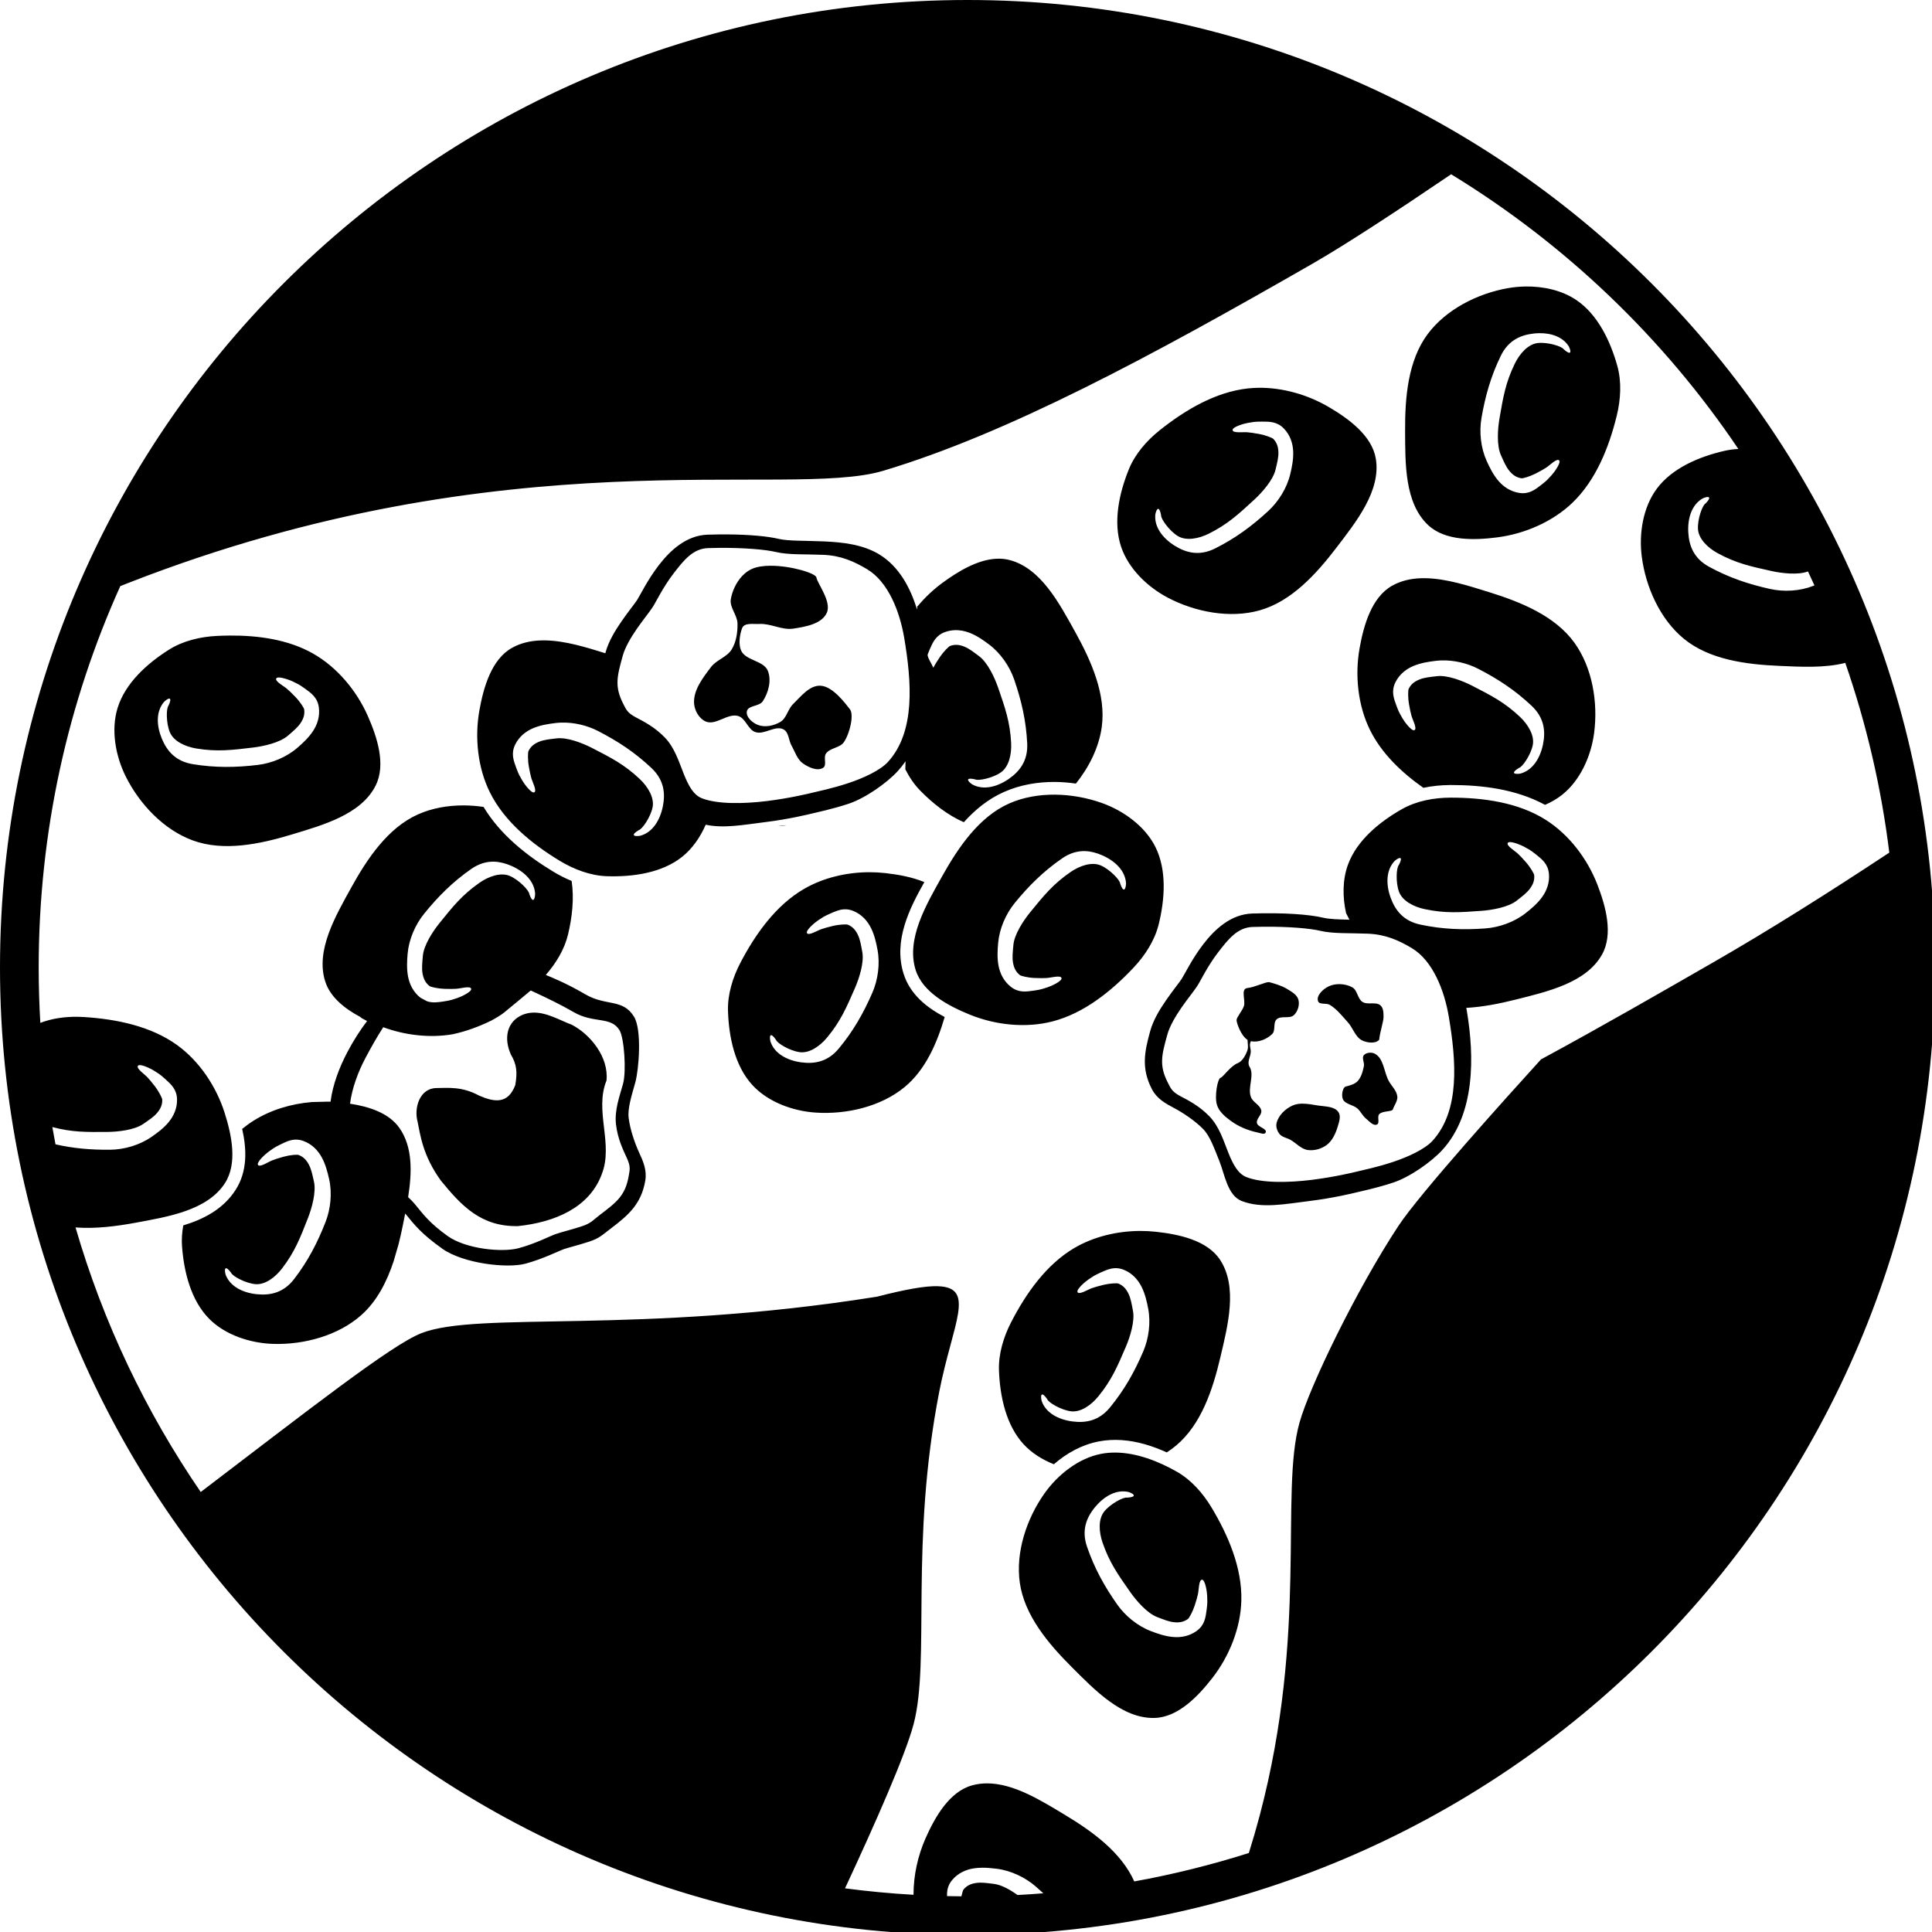 <?xml version="1.0" encoding="UTF-8" standalone="no"?>
<svg
   xmlns:dc="http://purl.org/dc/elements/1.1/"
   xmlns:cc="http://creativecommons.org/ns#"
   xmlns:rdf="http://www.w3.org/1999/02/22-rdf-syntax-ns#"
   xmlns:svg="http://www.w3.org/2000/svg"
   xmlns="http://www.w3.org/2000/svg"
   xmlns:sodipodi="http://sodipodi.sourceforge.net/DTD/sodipodi-0.dtd"
   xmlns:inkscape="http://www.inkscape.org/namespaces/inkscape"
   inkscape:export-ydpi="12.0952"
   inkscape:export-xdpi="12.0952"
   inkscape:export-filename="blood_&amp;_immune.png"
   width="210mm"
   height="210mm"
   viewBox="0 0 210 210"
   version="1.1"
   id="svg8"
   inkscape:version="1.0 (4035a4fb49, 2020-05-01)"
   sodipodi:docname="blood_&amp;_immune.svg">
  <defs
     id="defs2" />
  <sodipodi:namedview
     inkscape:snap-global="false"
     id="base"
     pagecolor="#ffffff"
     bordercolor="#666666"
     borderopacity="1.0"
     inkscape:pageopacity="0.0"
     inkscape:pageshadow="2"
     inkscape:zoom="0.49497475"
     inkscape:cx="465.7566"
     inkscape:cy="366.29879"
     inkscape:document-units="mm"
     inkscape:current-layer="layer1"
     inkscape:document-rotation="0"
     showgrid="false"
     inkscape:window-width="1275"
     inkscape:window-height="1040"
     inkscape:window-x="629"
     inkscape:window-y="0"
     inkscape:window-maximized="0" />
  <g
     inkscape:label="Layer 1"
     inkscape:groupmode="layer"
     id="layer1">
    <path
       transform="scale(0.265)"
       d="M 396.85 0 C 177.769 -3.193592e-06 -3.193592e-06 177.769 0 396.85 C 0 615.93 177.769 793.701 396.85 793.701 C 615.93 793.701 793.701 615.93 793.701 396.85 C 793.701 177.769 615.93 -3.7895613e-14 396.85 0 z M 595.215 71.48 C 642.135 100.134 682.365 138.65 713.027 184.156 C 711.11 184.248 709.211 184.493 707.357 184.918 C 697.02 187.287 685.919 191.933 679.584 200.439 C 673.918 208.047 672.199 218.807 673.398 228.217 C 674.997 240.76 680.897 253.966 690.666 261.994 C 701.123 270.588 716.194 272.532 729.717 273.121 C 738.387 273.499 748.347 274.093 756.881 271.896 C 765.504 296.766 771.623 322.806 774.939 349.719 C 750.472 365.897 725.675 381.549 702.789 394.693 C 680.505 407.492 657.006 421.049 632.078 434.531 C 618.273 449.713 582.331 489.575 573.607 502.812 C 556.309 529.063 537.208 568.622 533.029 583.488 C 524.896 612.426 536.61 669.308 516.684 744.713 C 515.346 749.773 513.853 754.897 512.24 760.053 C 496.971 764.895 481.286 768.805 465.248 771.709 C 459.907 759.74 447.996 751.141 436.736 744.371 C 427.123 738.591 415.787 731.444 404.785 731.488 C 402.748 731.496 400.722 731.749 398.721 732.305 C 389.453 734.879 383.556 745.176 379.656 753.969 C 376.486 761.117 374.692 769.22 374.695 777.189 C 365.234 776.648 355.867 775.762 346.604 774.543 C 358.836 748.274 371.369 719.939 374.73 707.219 C 381.643 681.061 373.047 633.209 385.307 570.572 C 390.772 542.863 400.387 528.085 384.793 527.58 L 384.793 527.564 C 379.595 527.396 371.596 528.811 359.709 531.863 C 261.617 547.504 196.155 537.719 172.828 546.832 C 160.416 551.681 125.766 578.934 82.334 611.979 C 59.84 579.145 42.355 542.607 30.979 503.461 C 39.205 504.085 47.81 502.976 55.77 501.502 C 68.842 499.081 85 496.498 92.234 485.344 C 97.468 477.274 95.058 465.657 92.15 456.488 C 88.727 445.692 81.832 435.294 72.652 428.66 C 61.854 420.857 47.672 417.985 34.375 417.158 C 33.522 417.105 32.662 417.072 31.799 417.061 C 26.631 416.993 21.335 417.714 16.543 419.557 C 16.102 412.044 15.871 404.474 15.871 396.85 C 15.871 341.088 27.837 288.136 49.338 240.416 C 50.43 239.979 51.52 239.541 52.621 239.111 C 208.44 178.242 322.905 204.888 362.27 193.105 C 413.11 177.888 471.582 146.507 538.254 108.215 C 551.941 100.354 572.618 86.81 595.215 71.48 z M 625.699 117.512 C 623.247 117.548 620.818 117.783 618.482 118.195 C 606.03 120.394 593.124 126.919 585.574 137.062 C 577.492 147.92 576.273 163.07 576.334 176.605 C 576.393 189.9 576.065 206.258 585.756 215.359 C 592.767 221.944 604.628 221.64 614.168 220.408 C 625.401 218.958 636.858 214.019 645.018 206.164 C 654.616 196.924 659.962 183.479 663.139 170.541 C 664.769 163.903 665.211 156.617 663.365 150.035 C 660.502 139.823 655.328 128.958 646.527 123.039 C 640.624 119.069 633.055 117.401 625.699 117.512 z M 631.387 136.662 C 636.322 136.6 641.011 138.166 643.463 142.055 C 644.692 144.508 644.342 145.898 641.408 143.279 C 640.612 142.015 634.848 140.276 630.822 140.693 C 626.797 141.11 623.318 145.051 621.297 149.223 C 617.521 157.013 616.531 162.989 615.047 171.641 C 614.296 176.017 613.85 182.741 615.635 186.693 C 616.806 189.284 617.718 191.503 619.137 193.189 C 620.555 194.876 621.987 195.858 624.08 196.18 C 624.67 196.27 627.497 195.463 629.93 194.217 C 632.51 192.897 632.672 192.72 634.156 191.836 C 635.484 191.045 638.658 187.74 639.549 188.873 C 640.342 189.885 637.371 193.907 636.342 195.004 C 634.897 196.543 634.647 196.985 632.184 198.889 C 629.61 200.877 627.162 202.796 623.164 202.182 C 619.468 201.614 616.569 199.563 614.496 197.098 C 612.423 194.633 611.01 191.764 609.77 189.018 C 607.354 183.67 606.686 177.141 607.66 171.459 C 609.209 162.425 611.505 154.353 615.555 145.996 C 618.615 139.68 623.588 137.373 629.262 136.785 C 629.971 136.712 630.682 136.671 631.387 136.662 z M 516.055 159.064 C 514.628 159.087 513.208 159.176 511.801 159.33 C 498.558 160.784 486.111 168.164 475.693 176.469 C 470.348 180.729 465.551 186.228 462.992 192.566 C 459.022 202.401 456.483 214.165 459.836 224.227 C 462.835 233.226 470.678 240.79 479.082 245.189 C 490.285 251.054 504.491 253.77 516.664 250.35 C 529.695 246.688 539.912 235.438 548.131 224.684 C 556.204 214.121 566.454 201.368 564.34 188.242 C 562.81 178.746 553.231 171.744 544.926 166.893 C 536.368 161.894 526.044 158.905 516.055 159.064 z M 517.518 172.93 C 520.77 172.927 523.881 172.901 526.672 175.83 C 529.252 178.537 530.292 181.934 530.428 185.152 C 530.564 188.37 529.932 191.503 529.236 194.436 C 527.882 200.145 524.423 205.721 520.182 209.625 C 513.437 215.832 506.692 220.823 498.381 224.967 C 492.1 228.098 486.752 226.886 481.9 223.887 C 477.049 220.887 473.38 216.272 473.875 211.041 C 474.4 208.347 475.524 207.463 476.248 211.328 C 476.107 212.814 479.611 217.709 483.053 219.838 C 486.495 221.966 491.658 220.973 495.807 218.904 C 503.555 215.041 507.986 210.913 514.445 204.969 C 517.712 201.962 522.173 196.911 523.174 192.691 C 523.83 189.925 524.461 187.61 524.367 185.408 C 524.274 183.206 523.742 181.554 522.281 180.021 C 521.869 179.589 519.139 178.504 516.451 178.004 C 513.602 177.474 513.364 177.516 511.648 177.309 C 510.114 177.124 505.585 177.801 505.57 176.359 C 505.559 175.074 510.369 173.703 511.854 173.463 C 513.937 173.126 514.404 172.932 517.518 172.93 z M 700.615 203.854 C 701.387 203.951 701.278 204.77 699.555 206.523 C 698.254 207.258 696.242 212.934 696.465 216.975 C 696.688 221.016 700.456 224.679 704.525 226.898 C 712.126 231.044 718.047 232.319 726.617 234.217 C 730.918 235.169 737.537 235.932 741.58 234.389 C 742.477 236.289 743.362 238.195 744.229 240.113 C 744.06 240.181 743.889 240.256 743.721 240.322 C 738.263 242.478 731.708 242.832 726.08 241.586 C 717.131 239.605 709.178 236.925 701.025 232.479 C 694.864 229.118 692.801 224.039 692.486 218.344 C 692.171 212.649 693.858 207 698.432 204.414 C 699.373 203.998 700.152 203.795 700.615 203.854 z M 298.674 219.203 C 297.414 219.192 296.123 219.194 294.811 219.209 C 293.31 219.226 291.779 219.259 290.223 219.311 C 281.489 219.6 274.874 225.783 270.15 231.93 C 267.788 235.003 265.863 238.14 264.371 240.734 C 262.879 243.329 261.725 245.502 261.316 246.117 C 260.228 247.755 257.565 251.043 254.943 254.836 C 252.322 258.629 249.662 262.984 248.42 267.475 C 248.376 267.635 248.339 267.784 248.295 267.943 C 240.471 265.506 231.742 262.784 223.541 262.668 C 222.96 262.66 222.384 262.665 221.809 262.684 C 217.627 262.822 213.621 263.707 209.998 265.74 C 201.61 270.448 198.338 281.854 196.645 291.322 C 194.651 302.472 195.916 314.882 200.955 325.025 C 206.882 336.957 218.099 346.098 229.484 353.018 C 235.326 356.568 242.141 359.18 248.973 359.398 C 259.573 359.737 271.493 358.065 279.783 351.451 C 284 348.087 287.227 343.41 289.461 338.273 C 296.882 339.887 305.253 338.268 313.666 337.236 C 323.436 336.039 331.711 334.025 333.461 333.586 C 334.861 333.235 341.246 331.925 348.057 329.68 C 354.867 327.434 363.801 321.174 368.318 316.195 C 369.456 314.941 370.487 313.62 371.434 312.248 L 371.334 315.6 C 371.338 315.585 371.342 315.568 371.346 315.553 C 372.972 318.773 374.988 321.778 377.473 324.312 C 382.511 329.451 388.63 334.338 395.342 337.248 C 399.929 332.14 405.32 327.709 411.84 324.826 C 418.428 321.913 425.623 320.674 432.789 320.734 C 435.646 320.759 438.495 320.995 441.305 321.41 C 446.746 314.614 450.751 306.562 451.904 298.24 C 453.762 284.833 447.539 270.97 440.971 259.135 C 434.52 247.51 426.934 233.013 414.059 229.699 C 412.749 229.362 411.419 229.191 410.082 229.16 C 409.636 229.15 409.192 229.156 408.744 229.176 C 400.989 229.532 393.037 234.342 386.725 238.949 C 382.945 241.708 379.421 245.01 376.348 248.695 C 376.321 248.618 376.295 248.542 376.268 248.465 L 376.139 250.014 C 373.424 241.021 368.668 232.213 360.527 227.326 C 353.828 223.305 345.59 222.4 337.992 222.07 C 330.394 221.741 323.235 221.948 319.459 221.045 C 314.927 219.961 307.496 219.278 298.674 219.203 z M 294.883 224.725 C 305.142 224.633 314 225.403 318.178 226.402 C 323.445 227.662 330.458 227.261 337.756 227.578 C 345.054 227.895 350.479 230.365 355.73 233.518 C 364.321 238.675 369.065 250.808 370.887 261.67 C 373.88 279.515 375.604 299.973 364.238 312.5 C 361.107 315.951 354.253 319.143 347.809 321.268 C 341.364 323.393 335.568 324.563 333.592 325.059 C 331.966 325.466 323.863 327.426 314.463 328.578 C 305.062 329.73 294.289 329.918 287.945 327.447 C 284.471 326.094 282.456 322.408 280.473 317.475 C 278.489 312.541 276.767 306.678 272.607 302.412 C 268.498 298.197 264.152 296.008 260.758 294.209 C 257.364 292.41 256.875 291.089 255.707 288.826 C 251.97 281.589 253.085 277.453 255.441 268.938 C 256.373 265.569 258.713 261.542 261.184 257.969 C 263.654 254.395 266.172 251.336 267.615 249.164 C 268.472 247.874 269.428 245.959 270.855 243.479 C 272.283 240.998 274.088 238.067 276.227 235.285 C 280.503 229.721 284.256 225.022 290.41 224.818 C 291.923 224.768 293.417 224.738 294.883 224.725 z M 316.002 232.055 C 313.171 232.068 310.525 232.434 308.492 233.322 C 303.848 235.35 300.637 240.763 299.768 245.74 C 299.175 249.135 302.414 252.265 302.498 255.709 C 302.587 259.34 302.011 263.232 300.135 266.348 C 298.223 269.522 293.909 270.619 291.666 273.57 C 288.326 277.964 284.317 283.078 284.695 288.574 C 284.895 291.482 286.763 294.751 289.438 295.93 C 293.567 297.751 298.484 292.384 302.805 293.693 C 305.875 294.624 306.768 299.236 309.801 300.279 C 313.482 301.546 318.045 297.307 321.438 299.211 C 323.582 300.414 323.463 303.69 324.668 305.828 C 326.1 308.368 327.001 311.528 329.408 313.182 C 331.718 314.768 335.308 316.459 337.646 314.91 C 339.288 313.824 337.662 310.755 338.768 309.129 C 340.408 306.714 344.525 306.82 346.152 304.396 C 348.7 300.603 350.307 293.049 348.613 290.926 C 346.919 288.802 341.669 281.464 336.498 281.26 C 331.976 281.081 328.489 285.694 325.252 288.85 C 323.125 290.923 322.634 294.574 320.086 296.105 C 317.419 297.709 313.717 298.473 310.824 297.328 C 308.616 296.455 305.949 294.158 306.328 291.82 C 306.74 289.285 311.424 289.816 312.848 287.674 C 315.188 284.154 316.514 279.112 314.965 275.186 C 313.274 270.899 305.782 271.016 303.959 266.783 C 302.851 264.211 303.39 260.348 304.357 257.752 C 305.286 255.262 308.818 256.078 311.479 255.93 C 316.155 255.669 320.767 258.558 325.396 257.846 C 330.409 257.074 337.068 255.95 339.141 251.336 C 341.201 246.748 335.18 239.184 334.875 236.877 C 334.646 235.147 324.495 232.015 316.002 232.055 z M 584.57 237.16 C 583.989 237.152 583.413 237.157 582.838 237.176 C 578.656 237.314 574.652 238.201 571.029 240.234 C 562.641 244.942 559.369 256.346 557.676 265.814 C 555.682 276.964 556.947 289.376 561.986 299.52 C 566.744 309.097 574.912 316.873 583.838 323.148 C 587.429 322.374 591.068 322.034 594.602 322.006 L 594.678 321.994 L 595.035 321.994 C 607.797 321.982 621.776 323.649 633.74 330.129 C 636.283 329.029 638.67 327.653 640.812 325.943 C 648.228 320.027 652.629 310.06 653.863 300.654 C 655.509 288.117 653.163 273.846 645.758 263.596 C 637.831 252.624 623.752 246.907 610.824 242.896 C 602.64 240.357 593.288 237.283 584.57 237.16 z M 391.543 258.477 L 391.545 258.477 C 393.7 258.385 395.783 258.817 397.66 259.543 C 400.664 260.706 403.282 262.539 405.691 264.35 C 410.382 267.875 414.112 273.274 415.992 278.723 C 418.982 287.387 420.856 295.569 421.328 304.844 C 421.685 311.853 418.434 316.268 413.744 319.514 C 409.054 322.76 403.355 324.275 398.76 321.729 C 396.501 320.169 396.14 318.787 399.973 319.67 C 401.278 320.393 407.168 319.141 410.496 316.838 C 413.824 314.535 414.976 309.405 414.74 304.775 C 414.3 296.129 412.291 290.417 409.428 282.119 C 407.979 277.922 405.135 271.812 401.668 269.207 C 399.395 267.499 397.524 265.997 395.469 265.201 C 393.413 264.406 391.689 264.229 389.699 264.955 C 389.138 265.16 387.049 267.229 385.516 269.492 C 383.89 271.891 383.833 272.126 382.957 273.615 C 382.915 273.687 382.863 273.826 382.818 273.914 C 382.581 273.337 382.326 272.805 382.08 272.355 C 380.953 270.296 380.399 269.249 380.502 268.463 C 380.504 268.445 380.504 268.429 380.508 268.412 C 380.701 267.892 380.941 267.292 381.293 266.482 C 382.591 263.501 383.813 260.64 387.613 259.254 L 387.613 259.256 C 388.93 258.776 390.25 258.532 391.543 258.477 z M 94.092 260.688 C 92.402 260.701 90.72 260.752 89.057 260.832 C 82.229 261.162 75.119 262.816 69.336 266.461 C 60.363 272.116 51.425 280.172 48.26 290.295 C 45.429 299.349 47.366 310.073 51.609 318.557 C 57.266 329.866 67.202 340.375 79.076 344.721 C 91.787 349.373 106.653 346.224 119.609 342.309 C 132.336 338.463 148.11 334.113 154.072 322.23 C 158.386 313.633 154.714 302.352 150.814 293.559 C 146.223 283.205 138.222 273.631 128.367 268.049 C 118.224 262.303 105.924 260.594 94.092 260.688 z M 591.145 270.887 C 596.348 270.71 601.831 272.015 606.316 274.322 C 614.467 278.515 621.475 283.129 628.229 289.504 C 633.332 294.322 634.039 299.758 632.895 305.346 C 631.75 310.933 628.681 315.971 623.6 317.309 C 620.889 317.744 619.669 316.992 623.049 314.98 C 624.492 314.601 627.881 309.623 628.693 305.658 C 629.506 301.693 626.793 297.192 623.422 294.01 C 617.126 288.067 611.727 285.326 603.922 281.311 C 599.974 279.279 593.695 276.832 589.389 277.346 C 586.565 277.683 584.176 277.89 582.141 278.736 C 580.106 279.582 578.738 280.651 577.803 282.551 C 577.539 283.087 577.457 286.024 577.914 288.719 C 578.398 291.576 578.521 291.787 578.918 293.469 C 579.273 294.973 581.472 298.991 580.123 299.5 C 578.92 299.952 575.973 295.911 575.236 294.6 C 574.203 292.759 573.858 292.387 572.783 289.465 C 571.66 286.413 570.566 283.502 572.354 279.873 C 574.006 276.518 576.838 274.371 579.812 273.135 C 582.787 271.898 585.945 271.414 588.938 271.057 C 589.666 270.97 590.401 270.912 591.145 270.887 z M 114.537 277.889 C 116.237 277.956 119.136 279.04 120.145 279.545 C 122.031 280.491 122.526 280.605 125.053 282.424 C 127.692 284.324 130.229 286.123 130.779 290.131 C 131.289 293.835 130.145 297.201 128.373 299.891 C 126.601 302.58 124.256 304.751 121.977 306.723 C 117.539 310.562 111.472 313.065 105.748 313.75 C 96.647 314.84 88.254 314.939 79.09 313.439 C 72.164 312.306 68.538 308.196 66.357 302.926 C 64.177 297.655 63.9 291.764 67.361 287.811 C 69.363 285.933 70.791 285.873 69.117 289.432 C 68.134 290.555 68.113 296.577 69.66 300.316 C 71.207 304.056 75.976 306.267 80.551 307.016 C 89.095 308.414 95.103 307.661 103.818 306.617 C 108.227 306.089 114.798 304.603 118.078 301.766 C 120.229 299.905 122.095 298.393 123.307 296.553 C 124.519 294.712 125.054 293.063 124.766 290.965 C 124.684 290.373 123.106 287.893 121.219 285.916 C 119.218 283.82 118.999 283.714 117.729 282.543 C 116.592 281.496 112.519 279.396 113.352 278.219 C 113.537 277.957 113.971 277.866 114.537 277.889 z M 230.117 296.395 C 235.321 296.218 240.8 297.523 245.285 299.83 C 253.436 304.023 260.446 308.637 267.199 315.012 C 272.303 319.83 273.008 325.266 271.863 330.854 C 270.719 336.441 267.649 341.477 262.568 342.814 C 259.858 343.25 258.638 342.499 262.018 340.488 C 263.461 340.108 266.854 335.131 267.666 331.166 C 268.478 327.201 265.764 322.7 262.393 319.518 C 256.097 313.575 250.696 310.836 242.891 306.82 C 238.942 304.789 232.663 302.339 228.357 302.854 C 225.534 303.191 223.144 303.398 221.109 304.244 C 219.074 305.09 217.707 306.159 216.771 308.059 C 216.508 308.594 216.426 311.531 216.883 314.227 C 217.367 317.084 217.49 317.293 217.887 318.975 C 218.242 320.479 220.44 324.501 219.092 325.01 C 217.889 325.462 214.942 321.419 214.205 320.107 C 213.171 318.267 212.827 317.894 211.752 314.973 C 210.629 311.921 209.536 309.011 211.322 305.383 C 212.975 302.029 215.808 299.879 218.781 298.643 C 221.755 297.406 224.914 296.922 227.906 296.564 C 228.635 296.478 229.374 296.42 230.117 296.395 z M 432.768 325.947 C 426.22 325.892 419.718 327.004 413.936 329.561 C 401.556 335.034 393.038 347.62 386.428 359.432 C 379.935 371.033 371.598 385.112 375.553 397.805 C 378.414 406.988 388.889 412.558 397.799 416.182 C 408.29 420.449 420.695 421.79 431.664 418.969 C 444.567 415.65 455.838 406.579 464.973 396.881 C 469.659 391.905 473.63 385.78 475.264 379.143 C 477.798 368.844 478.641 356.838 473.895 347.354 C 469.649 338.871 460.813 332.496 451.869 329.334 C 445.908 327.226 439.315 326.003 432.768 325.947 z M 595.037 327.172 C 588.202 327.179 581.023 328.494 575.074 331.861 C 565.845 337.086 556.535 344.71 552.895 354.672 C 550.641 360.838 550.645 367.908 552.125 374.555 L 553.51 377.236 C 549.108 377.136 545.246 377.014 542.836 376.438 C 536.916 375.022 526.049 374.29 513.6 374.703 C 504.866 374.993 498.249 381.176 493.525 387.322 C 491.163 390.396 489.238 393.533 487.746 396.127 C 486.254 398.721 485.102 400.894 484.693 401.51 C 483.605 403.148 480.94 406.436 478.318 410.229 C 475.697 414.021 473.037 418.377 471.795 422.867 C 469.41 431.485 468.061 438.19 472.477 446.742 C 474.52 450.7 478.087 452.631 481.553 454.469 C 485.019 456.306 490.088 459.606 493.514 463.119 C 496.344 466.022 498.117 471.182 500.209 476.387 C 502.301 481.592 503.475 490.349 509.32 492.625 C 517.554 495.831 527.273 493.828 537.043 492.629 C 546.813 491.432 555.086 489.417 556.836 488.979 C 558.236 488.628 564.623 487.318 571.434 485.072 C 578.244 482.827 587.178 476.567 591.695 471.588 C 605.11 456.802 604.776 433.251 601.66 414.678 C 601.589 414.256 601.506 413.829 601.428 413.402 C 608.292 413.021 615.228 411.627 621.709 409.998 C 634.603 406.758 650.563 403.16 657.08 391.572 C 661.795 383.188 658.657 371.747 655.178 362.779 C 651.081 352.22 643.543 342.278 633.963 336.236 C 622.694 329.129 608.36 327.159 595.037 327.172 z M 190.197 330.355 C 183.649 330.337 177.151 331.482 171.383 334.07 C 159.034 339.613 150.589 352.247 144.045 364.096 C 137.618 375.734 129.358 389.859 133.385 402.529 C 135.456 409.048 141.371 413.712 147.824 417.152 C 147.732 417.282 149.093 418.068 150.566 418.801 C 147.811 422.415 145.068 426.642 142.496 431.52 C 139.32 437.543 136.505 444.672 135.576 451.902 C 135.303 451.891 135.03 451.869 134.756 451.859 L 127.982 452.025 C 119.476 452.719 110.979 455.262 103.918 459.727 C 102.322 460.736 100.8 461.852 99.334 463.047 C 101.158 471.171 101.646 480.342 96.576 488.158 C 91.492 495.998 83.505 500.099 75.178 502.623 C 74.673 505.409 74.455 508.231 74.652 511.016 C 75.402 521.595 78.285 533.279 85.715 540.848 C 92.36 547.617 102.729 550.971 112.211 551.234 C 124.851 551.586 138.808 547.788 148.244 539.371 C 154.651 533.656 158.696 525.695 161.48 517.25 L 163.477 510.352 C 164.147 507.718 164.729 505.083 165.248 502.498 C 165.559 500.951 165.883 499.356 166.201 497.74 C 169.989 502.385 172.844 506.083 181.389 512.16 C 190.024 518.302 208.054 520.346 215.537 518.322 C 219.279 517.311 222.709 515.982 225.469 514.824 C 228.228 513.666 230.466 512.638 231.164 512.396 C 233.023 511.754 237.131 510.754 241.516 509.328 C 245.9 507.902 247.018 506.571 250.729 503.754 C 257.85 498.347 262.988 493.835 264.662 484.357 C 265.437 479.971 263.775 476.27 262.133 472.707 C 260.491 469.144 258.457 463.448 257.863 458.578 C 257.373 454.554 259.093 449.373 260.586 443.965 C 262.078 438.557 263.334 422.388 260.066 417.033 C 255.463 409.491 248.601 412.821 240.105 407.85 C 232.28 403.269 226.118 400.823 223.869 399.896 C 228.049 395.125 231.517 389.436 232.988 383.311 C 234.666 376.327 235.555 368.565 234.469 361.344 C 231.773 360.235 229.204 358.901 226.799 357.439 C 216.085 350.928 205.212 342.421 198.34 330.975 C 195.648 330.583 192.92 330.363 190.197 330.355 z M 322.6 338.506 L 319.205 338.717 C 319.6 338.75 320.004 338.769 320.424 338.758 C 321.177 338.738 321.898 338.646 322.6 338.506 z M 619.287 345.398 L 619.289 345.398 C 620.896 345.353 624.14 346.734 625.205 347.332 C 627.045 348.366 627.534 348.503 629.973 350.439 C 632.52 352.462 634.969 354.379 635.33 358.408 L 635.332 358.408 C 635.666 362.133 634.364 365.438 632.467 368.041 C 630.57 370.644 628.126 372.703 625.756 374.564 C 621.142 378.189 614.961 380.4 609.211 380.814 C 600.069 381.473 591.683 381.18 582.6 379.248 C 575.734 377.788 572.306 373.512 570.377 368.145 C 568.448 362.777 568.45 356.879 572.094 353.094 C 574.181 351.313 575.612 351.319 573.771 354.795 C 572.735 355.87 572.428 361.885 573.799 365.693 C 575.168 369.502 579.825 371.938 584.359 372.902 C 592.827 374.703 598.866 374.232 607.621 373.602 C 612.05 373.282 618.685 372.107 622.096 369.428 C 624.33 367.67 626.267 366.252 627.564 364.471 C 628.863 362.689 629.472 361.064 629.283 358.955 C 629.23 358.36 627.773 355.81 625.98 353.746 C 624.081 351.557 623.868 351.44 622.654 350.211 C 621.569 349.111 617.6 346.824 618.486 345.688 C 618.635 345.498 618.918 345.409 619.287 345.398 z M 445.098 349.102 C 447.481 349.178 449.812 349.824 452.1 350.822 C 457.327 353.103 461.615 357.15 461.867 362.398 C 461.73 365.14 460.743 366.175 459.479 362.451 C 459.407 360.96 455.243 356.611 451.533 354.992 C 447.824 353.374 442.856 355.092 439.043 357.729 C 431.922 362.652 428.121 367.364 422.57 374.164 C 419.763 377.604 416.062 383.236 415.67 387.555 C 415.413 390.386 415.119 392.769 415.523 394.936 C 415.928 397.102 416.69 398.663 418.354 399.973 C 418.823 400.342 421.679 401.031 424.41 401.145 C 427.306 401.265 427.534 401.189 429.262 401.152 C 430.807 401.118 435.198 399.804 435.416 401.229 C 435.608 402.5 431.041 404.538 429.605 404.986 C 427.591 405.615 427.156 405.876 424.074 406.32 C 420.855 406.785 417.78 407.251 414.602 404.748 L 414.602 404.746 C 411.664 402.433 410.15 399.217 409.559 396.051 C 408.967 392.885 409.149 389.695 409.422 386.693 C 409.952 380.85 412.586 374.837 416.23 370.371 C 422.026 363.27 427.996 357.375 435.635 352.094 C 438.882 349.849 442.033 349.005 445.098 349.104 L 445.098 349.102 z M 202.656 353.436 L 202.654 353.439 C 205.039 353.503 207.375 354.136 209.668 355.121 C 214.908 357.373 219.219 361.396 219.5 366.643 C 219.378 369.385 218.397 370.428 217.111 366.711 C 217.032 365.221 212.841 360.893 209.123 359.295 C 205.405 357.697 200.449 359.444 196.65 362.102 C 189.557 367.065 185.78 371.797 180.268 378.629 C 177.479 382.085 173.811 387.738 173.443 392.059 C 173.202 394.892 172.923 397.275 173.34 399.439 C 173.757 401.604 174.524 403.158 176.195 404.459 C 176.667 404.826 179.528 405.498 182.26 405.596 C 185.156 405.699 185.384 405.623 187.111 405.574 C 188.656 405.531 193.04 404.19 193.266 405.613 C 193.465 406.883 188.91 408.948 187.477 409.404 C 185.465 410.044 185.032 410.31 181.953 410.771 C 179.659 411.116 177.435 411.439 175.191 410.705 C 174.298 410.249 173.393 409.754 172.486 409.258 C 172.481 409.254 172.477 409.252 172.473 409.248 L 172.473 409.25 C 169.522 406.953 167.99 403.745 167.381 400.582 C 166.772 397.419 166.936 394.227 167.191 391.225 C 167.689 385.378 170.288 379.351 173.908 374.865 C 179.664 367.732 185.6 361.802 193.209 356.479 C 196.444 354.215 199.591 353.354 202.656 353.436 z M 356.738 357.758 C 347.376 357.75 337.761 359.982 329.801 364.6 C 318.277 371.285 309.879 383.067 303.709 394.875 C 300.544 400.933 298.38 407.903 298.604 414.734 C 298.95 425.334 301.384 437.121 308.52 444.967 C 314.902 451.985 325.134 455.733 334.6 456.357 C 347.217 457.19 361.308 453.928 371.059 445.877 C 379.542 438.872 384.296 428.034 387.48 417.154 C 380.3 413.38 373.296 407.967 370.609 399.346 C 366.381 385.777 373.084 372.576 379.141 361.809 C 374.102 359.723 368.334 358.703 363.156 358.119 C 361.046 357.881 358.899 357.76 356.738 357.758 z M 347.111 372.975 C 348.043 373.025 349.023 373.24 350.074 373.676 C 353.529 375.108 355.855 377.794 357.281 380.682 C 358.707 383.57 359.395 386.691 359.945 389.654 C 361.016 395.424 360.107 401.925 357.807 407.211 C 354.148 415.615 349.997 422.906 344.072 430.057 C 339.594 435.461 334.214 436.516 328.564 435.734 C 322.915 434.953 317.69 432.215 316.027 427.23 C 315.418 424.554 316.089 423.289 318.314 426.531 C 318.787 427.947 323.972 431.01 327.98 431.564 C 331.989 432.119 336.306 429.12 339.264 425.551 C 344.788 418.885 347.174 413.318 350.678 405.27 C 352.45 401.198 354.486 394.776 353.695 390.512 C 353.177 387.716 352.818 385.345 351.842 383.369 C 350.866 381.393 349.712 380.098 347.756 379.287 C 347.204 379.058 344.267 379.167 341.607 379.797 C 338.787 380.465 338.586 380.599 336.934 381.104 C 335.456 381.555 331.585 384.008 330.99 382.695 C 330.461 381.524 334.306 378.324 335.566 377.504 C 337.336 376.353 337.683 375.986 340.529 374.725 C 342.388 373.901 344.191 373.089 346.195 372.977 C 346.496 372.96 346.801 372.958 347.111 372.975 z M 518.26 380.117 C 528.519 380.025 537.375 380.796 541.553 381.795 C 546.82 383.054 553.835 382.654 561.133 382.971 C 568.431 383.287 573.856 385.758 579.107 388.91 C 587.698 394.067 592.442 406.2 594.264 417.062 C 597.257 434.908 598.981 455.363 587.615 467.891 C 584.484 471.342 577.63 474.533 571.186 476.658 C 564.741 478.783 558.943 479.956 556.967 480.451 C 555.341 480.859 547.24 482.819 537.84 483.971 C 528.439 485.123 517.664 485.31 511.32 482.84 C 507.846 481.487 505.833 477.801 503.85 472.867 C 501.866 467.933 500.144 462.071 495.984 457.805 C 491.875 453.59 487.529 451.401 484.135 449.602 C 480.741 447.803 480.252 446.481 479.084 444.219 C 475.347 436.981 476.462 432.846 478.818 424.33 C 479.75 420.962 482.09 416.935 484.561 413.361 C 487.031 409.788 489.549 406.728 490.992 404.557 C 491.849 403.267 492.805 401.352 494.232 398.871 C 495.66 396.39 497.463 393.46 499.602 390.678 C 503.878 385.113 507.633 380.415 513.787 380.211 C 515.3 380.161 516.794 380.13 518.26 380.117 z M 520.369 402.836 C 518.85 402.855 514.479 404.977 511.682 405.258 C 508.698 405.558 511.037 410.345 510.189 412.742 C 509.475 414.761 507.203 417.23 507.203 418.428 C 507.203 419.546 508.986 424.841 511.691 426.512 C 511.725 427.921 512.107 429.37 511.68 430.701 C 511.027 432.745 509.589 435.191 507.947 435.939 C 507.879 435.973 507.857 435.994 507.799 436.023 C 504.719 437.157 501.723 441.803 500.635 442.076 C 499.441 442.376 498.086 449.58 499.145 453.15 C 499.969 455.93 502.484 458.018 504.814 459.734 C 508.047 462.115 511.929 463.71 515.855 464.525 C 516.927 464.748 518.7 465.531 519.139 464.525 C 519.845 462.908 515.912 462.364 515.557 460.635 C 515.195 458.873 517.635 457.32 517.348 455.545 C 516.984 453.299 514.05 452.255 513.17 450.158 C 511.5 446.176 514.788 440.97 512.451 437.42 C 511.488 435.632 512.854 433.538 513.02 431.598 C 513.117 430.45 512.573 429.298 512.723 428.156 C 512.773 427.772 512.925 427.411 513.084 427.053 C 516.041 427.742 519.667 426.244 521.824 424.117 C 523.305 422.657 522.113 419.569 523.615 418.131 C 525.395 416.427 529.009 418.05 530.777 416.334 C 532.339 414.819 533.147 412.147 532.568 410.047 C 531.987 407.938 529.644 406.714 527.791 405.559 C 525.626 404.209 521.828 403.163 520.633 402.863 L 520.631 402.863 C 520.556 402.844 520.47 402.836 520.369 402.836 z M 549.746 403.668 C 548.012 403.604 546.272 403.92 544.805 404.658 C 542.634 405.75 539.843 408.341 540.627 410.646 C 541.165 412.23 543.965 411.293 545.4 412.145 C 548.368 413.904 550.536 416.775 552.861 419.328 C 555.009 421.686 555.93 425.488 558.83 426.809 C 560.915 427.758 564.11 428.171 565.693 426.512 C 565.993 423.376 567.484 419.028 567.484 417.232 C 567.484 415.437 567.473 413.577 566.289 412.441 C 564.454 410.686 560.953 412.335 558.83 410.943 C 556.797 409.611 556.789 406.115 554.652 404.957 C 553.208 404.174 551.48 403.732 549.746 403.668 z M 217.695 406.266 C 224.425 409.383 230.042 412.091 235.26 415.119 C 243.433 419.903 250.555 416.75 254.102 422.561 C 256.044 425.743 256.969 439.433 255.555 444.559 C 254.14 449.684 251.955 455.392 252.676 461.307 C 253.388 467.151 255.519 471.523 257.127 475.012 C 258.735 478.5 258.322 479.85 257.879 482.357 C 256.462 490.379 253.068 492.989 246.031 498.332 C 243.248 500.445 242.586 501.709 238.455 503.053 C 234.324 504.397 230.468 505.303 228.004 506.154 C 226.54 506.66 224.618 507.603 221.979 508.711 C 219.339 509.818 216.126 511.053 212.738 511.969 C 205.964 513.8 191.114 512.315 183.67 507.02 C 176.226 501.724 173.456 497.918 170.352 494.115 C 169.503 493.076 168.509 492.053 167.406 491.031 C 168.999 480.921 169.332 470.461 163.816 462.639 C 159.498 456.515 151.456 453.903 143.578 452.707 C 144.393 446.351 146.841 439.763 149.822 434.109 C 152.072 429.843 154.514 425.491 157.189 421.334 C 166.093 424.616 176.201 425.821 185.584 424.24 C 191.077 423.071 196.376 421.125 201.533 418.609 C 203.66 417.467 205.423 416.347 206.617 415.443 C 210.295 412.379 214.057 409.354 217.695 406.266 z M 218.436 415.355 C 217.124 415.418 215.801 415.675 214.467 416.191 C 207.636 419.044 206.644 426.117 209.553 432.545 C 211.933 436.546 212.284 439.778 211.346 445.082 C 208.317 453.123 202.535 452.011 196.465 449.357 C 189.511 445.604 183.909 446.231 178.971 446.289 C 172.098 446.397 169.722 454.489 171.287 460.113 C 172.362 465.263 173.354 473.998 180.883 484.314 C 189.145 494.397 197.227 503.249 212.492 502.912 C 227.476 501.333 241.704 495.406 246.795 481.703 C 251.76 469.247 243.708 455.671 248.77 443.203 C 249.745 433.594 242.189 424.337 234.602 420.354 C 229.562 418.476 224.118 415.084 218.436 415.355 z M 562.162 431.779 C 561.119 431.757 560.046 432.085 559.426 432.795 C 558.443 433.921 559.726 435.821 559.426 437.287 C 558.969 439.52 558.343 441.954 556.742 443.572 C 555.518 444.809 553.159 445.369 551.965 445.668 C 550.771 445.968 550.125 449.139 550.771 450.756 C 551.655 452.965 554.957 453.08 556.742 454.648 C 558.122 455.861 558.89 457.687 560.32 458.838 C 561.639 459.899 563.263 461.949 564.797 461.234 C 566.089 460.632 564.76 458.12 565.693 457.041 C 567.013 455.515 571.063 456.143 571.361 454.945 C 571.66 453.748 573.298 451.65 573.154 449.857 C 572.955 447.365 570.739 445.483 569.572 443.273 C 567.637 439.606 567.568 434.121 563.902 432.197 C 563.402 431.935 562.788 431.793 562.162 431.779 z M 57.426 436.879 C 59.031 436.934 62.185 438.515 63.211 439.18 C 64.982 440.328 65.462 440.498 67.773 442.584 C 70.188 444.763 72.511 446.829 72.617 450.873 C 72.715 454.611 71.208 457.83 69.15 460.309 C 67.093 462.787 64.523 464.686 62.041 466.395 C 57.207 469.721 50.901 471.539 45.137 471.59 C 37.379 471.658 30.203 471.068 22.76 469.373 C 22.306 467.018 21.879 464.655 21.469 462.285 C 29.475 464.433 35.456 464.365 44.004 464.289 C 48.444 464.25 55.141 463.498 58.713 461.039 C 61.055 459.427 63.075 458.13 64.482 456.434 C 65.89 454.738 66.604 453.156 66.549 451.039 C 66.533 450.442 65.237 447.804 63.578 445.631 C 61.821 443.327 61.616 443.198 60.482 441.895 C 59.468 440.729 55.651 438.193 56.607 437.115 C 56.768 436.935 57.055 436.866 57.426 436.879 z M 533.979 452.688 C 532.66 452.714 531.376 452.924 530.182 453.451 C 527.217 454.759 524.391 457.48 523.619 460.635 C 523.251 462.139 523.853 463.91 524.812 465.123 C 525.864 466.452 527.81 466.691 529.287 467.518 C 531.701 468.869 533.708 471.343 536.447 471.709 C 539.102 472.064 542.069 471.232 544.207 469.613 C 546.522 467.861 547.84 464.914 548.684 462.131 C 549.263 460.219 550.116 457.788 548.982 456.145 C 547.319 453.731 543.515 453.906 540.625 453.451 C 538.476 453.113 536.179 452.646 533.98 452.688 L 533.979 452.688 z M 121.848 467.447 C 122.688 467.493 123.573 467.67 124.521 468.021 C 128.028 469.321 130.455 471.918 131.99 474.75 C 133.525 477.582 134.332 480.675 134.994 483.615 C 136.284 489.34 135.625 495.869 133.527 501.238 C 130.192 509.776 126.32 517.222 120.672 524.594 C 116.403 530.165 111.068 531.423 105.393 530.857 C 99.717 530.292 94.392 527.753 92.541 522.836 C 91.83 520.185 92.452 518.897 94.799 522.053 C 95.325 523.449 100.623 526.312 104.65 526.713 C 108.678 527.114 112.88 523.953 115.699 520.273 C 120.965 513.402 123.134 507.748 126.328 499.572 C 127.944 495.437 129.736 488.942 128.783 484.711 C 128.158 481.937 127.707 479.578 126.656 477.641 C 125.606 475.703 124.404 474.455 122.418 473.719 C 121.858 473.511 118.929 473.731 116.295 474.463 C 113.502 475.237 113.306 475.378 111.674 475.945 C 110.214 476.453 106.44 479.055 105.795 477.766 C 105.222 476.615 108.941 473.27 110.17 472.402 C 111.894 471.185 112.229 470.803 115.025 469.434 C 117.216 468.361 119.328 467.311 121.848 467.447 z M 467.576 504.902 C 458.214 504.947 448.612 507.227 440.678 511.889 C 429.191 518.637 420.857 530.467 414.752 542.309 C 411.62 548.384 409.493 555.367 409.754 562.197 C 410.158 572.795 412.659 584.568 419.838 592.375 C 423.167 595.995 427.53 598.721 432.275 600.596 C 437.484 596.052 443.746 592.568 450.705 591.232 C 453.799 590.639 456.889 590.487 459.938 590.68 C 466.474 591.094 472.806 593.107 478.578 595.736 C 479.905 594.876 481.177 593.945 482.381 592.939 C 492.771 584.264 497.485 569.816 500.58 556.639 C 503.62 543.696 507.752 527.865 500.449 516.756 C 495.166 508.718 483.56 506.252 473.996 505.227 C 471.885 505 469.739 504.892 467.578 504.902 L 467.576 504.902 z M 458.035 520.17 L 458.035 520.172 C 458.967 520.218 459.947 520.423 461 520.854 C 464.462 522.267 466.804 524.942 468.246 527.822 C 469.688 530.702 470.393 533.821 470.959 536.781 C 472.061 542.545 471.19 549.048 468.918 554.346 C 465.306 562.77 461.194 570.085 455.309 577.268 C 450.86 582.697 445.486 583.78 439.832 583.029 C 434.178 582.279 428.94 579.571 427.25 574.596 C 426.626 571.923 427.289 570.654 429.531 573.885 C 430.011 575.298 435.215 578.333 439.227 578.865 C 443.239 579.398 447.539 576.375 450.477 572.789 C 455.964 566.093 458.32 560.515 461.779 552.447 C 463.529 548.366 465.529 541.931 464.715 537.672 C 464.181 534.879 463.807 532.508 462.82 530.537 C 461.834 528.566 460.673 527.277 458.713 526.477 C 458.16 526.251 455.223 526.379 452.566 527.023 C 449.75 527.706 449.55 527.842 447.9 528.355 C 446.425 528.815 442.567 531.288 441.965 529.979 C 441.429 528.81 445.257 525.588 446.514 524.762 C 448.277 523.602 448.624 523.232 451.463 521.955 C 453.317 521.121 455.116 520.301 457.119 520.178 C 457.42 520.159 457.725 520.159 458.035 520.17 z M 457.615 595.803 C 455.618 595.784 453.633 595.944 451.68 596.318 C 442.364 598.106 433.831 604.883 428.363 612.635 C 421.074 622.967 416.512 636.693 418.299 649.211 C 420.212 662.611 430.018 674.221 439.596 683.785 C 449.003 693.179 460.294 705.019 473.584 704.652 C 483.199 704.387 491.402 695.813 497.305 688.219 C 504.256 679.277 508.908 667.702 509.166 656.379 C 509.469 643.06 503.793 629.751 496.934 618.33 C 493.414 612.47 488.594 606.989 482.648 603.617 C 475.152 599.367 466.27 595.887 457.615 595.803 z M 460.986 611.723 C 461.622 611.745 462.26 611.825 462.9 611.973 C 465.502 612.848 466.232 614.079 462.305 614.287 C 460.85 613.952 455.534 616.78 452.971 619.912 C 450.407 623.044 450.715 628.293 452.219 632.678 C 455.027 640.867 458.533 645.803 463.574 652.988 C 466.124 656.623 470.543 661.71 474.594 663.258 C 477.25 664.273 479.463 665.203 481.658 665.4 C 483.853 665.598 485.56 665.287 487.271 664.041 C 487.754 663.69 489.192 661.128 490.041 658.529 C 490.942 655.775 490.932 655.533 491.363 653.859 C 491.748 652.363 491.673 647.782 493.104 647.959 C 494.379 648.118 495.106 653.067 495.148 654.57 C 495.207 656.68 495.339 657.169 494.932 660.256 C 494.506 663.48 494.122 666.567 490.852 668.947 L 490.85 668.947 C 487.826 671.148 484.321 671.732 481.113 671.443 C 477.905 671.155 474.884 670.115 472.068 669.039 C 466.587 666.945 461.514 662.781 458.203 658.062 C 452.939 650.559 448.88 643.214 445.867 634.43 C 443.59 627.791 445.497 622.65 449.109 618.236 C 452.27 614.374 456.539 611.573 460.986 611.723 z M 402.984 766.086 C 404.957 766.078 406.902 766.278 408.771 766.506 C 414.596 767.218 420.525 770.036 424.875 773.818 C 425.925 774.732 426.941 775.649 427.938 776.574 C 424.429 776.857 420.907 777.094 417.373 777.281 C 414.329 775.107 410.729 773.092 407.713 772.723 C 405.596 772.465 403.734 772.193 402.016 772.215 C 401.443 772.223 400.886 772.261 400.342 772.346 C 398.164 772.682 396.582 773.395 395.221 775.018 C 394.995 775.286 394.644 776.41 394.344 777.814 C 392.378 777.802 390.417 777.775 388.459 777.732 C 388.38 775.497 388.725 773.31 390.564 771.119 L 390.566 771.119 C 392.97 768.255 396.229 766.842 399.412 766.35 C 400.606 766.165 401.801 766.089 402.984 766.086 z "
       style="color:#000000;font-style:normal;font-variant:normal;font-weight:normal;font-stretch:normal;font-size:medium;line-height:normal;font-family:sans-serif;font-variant-ligatures:normal;font-variant-position:normal;font-variant-caps:normal;font-variant-numeric:normal;font-variant-alternates:normal;font-variant-east-asian:normal;font-feature-settings:normal;font-variation-settings:normal;text-indent:0;text-align:start;text-decoration:none;text-decoration-line:none;text-decoration-style:solid;text-decoration-color:#000000;letter-spacing:normal;word-spacing:normal;text-transform:none;writing-mode:lr-tb;direction:ltr;text-orientation:mixed;dominant-baseline:auto;baseline-shift:baseline;text-anchor:start;white-space:normal;shape-padding:0;shape-margin:0;inline-size:0;clip-rule:nonzero;display:inline;overflow:visible;visibility:visible;opacity:1;isolation:auto;mix-blend-mode:normal;color-interpolation:sRGB;color-interpolation-filters:linearRGB;solid-color:#000000;solid-opacity:1;vector-effect:none;fill:#000000;fill-opacity:1;fill-rule:nonzero;stroke:none;stroke-width:15.874;stroke-linecap:butt;stroke-linejoin:round;stroke-miterlimit:4;stroke-dasharray:none;stroke-dashoffset:0;stroke-opacity:1;color-rendering:auto;image-rendering:auto;shape-rendering:auto;text-rendering:auto;enable-background:accumulate;stop-color:#000000;stop-opacity:1"
       id="path906" />
    <g
       style="opacity:1"
       id="g1025" />
  </g>
</svg>
